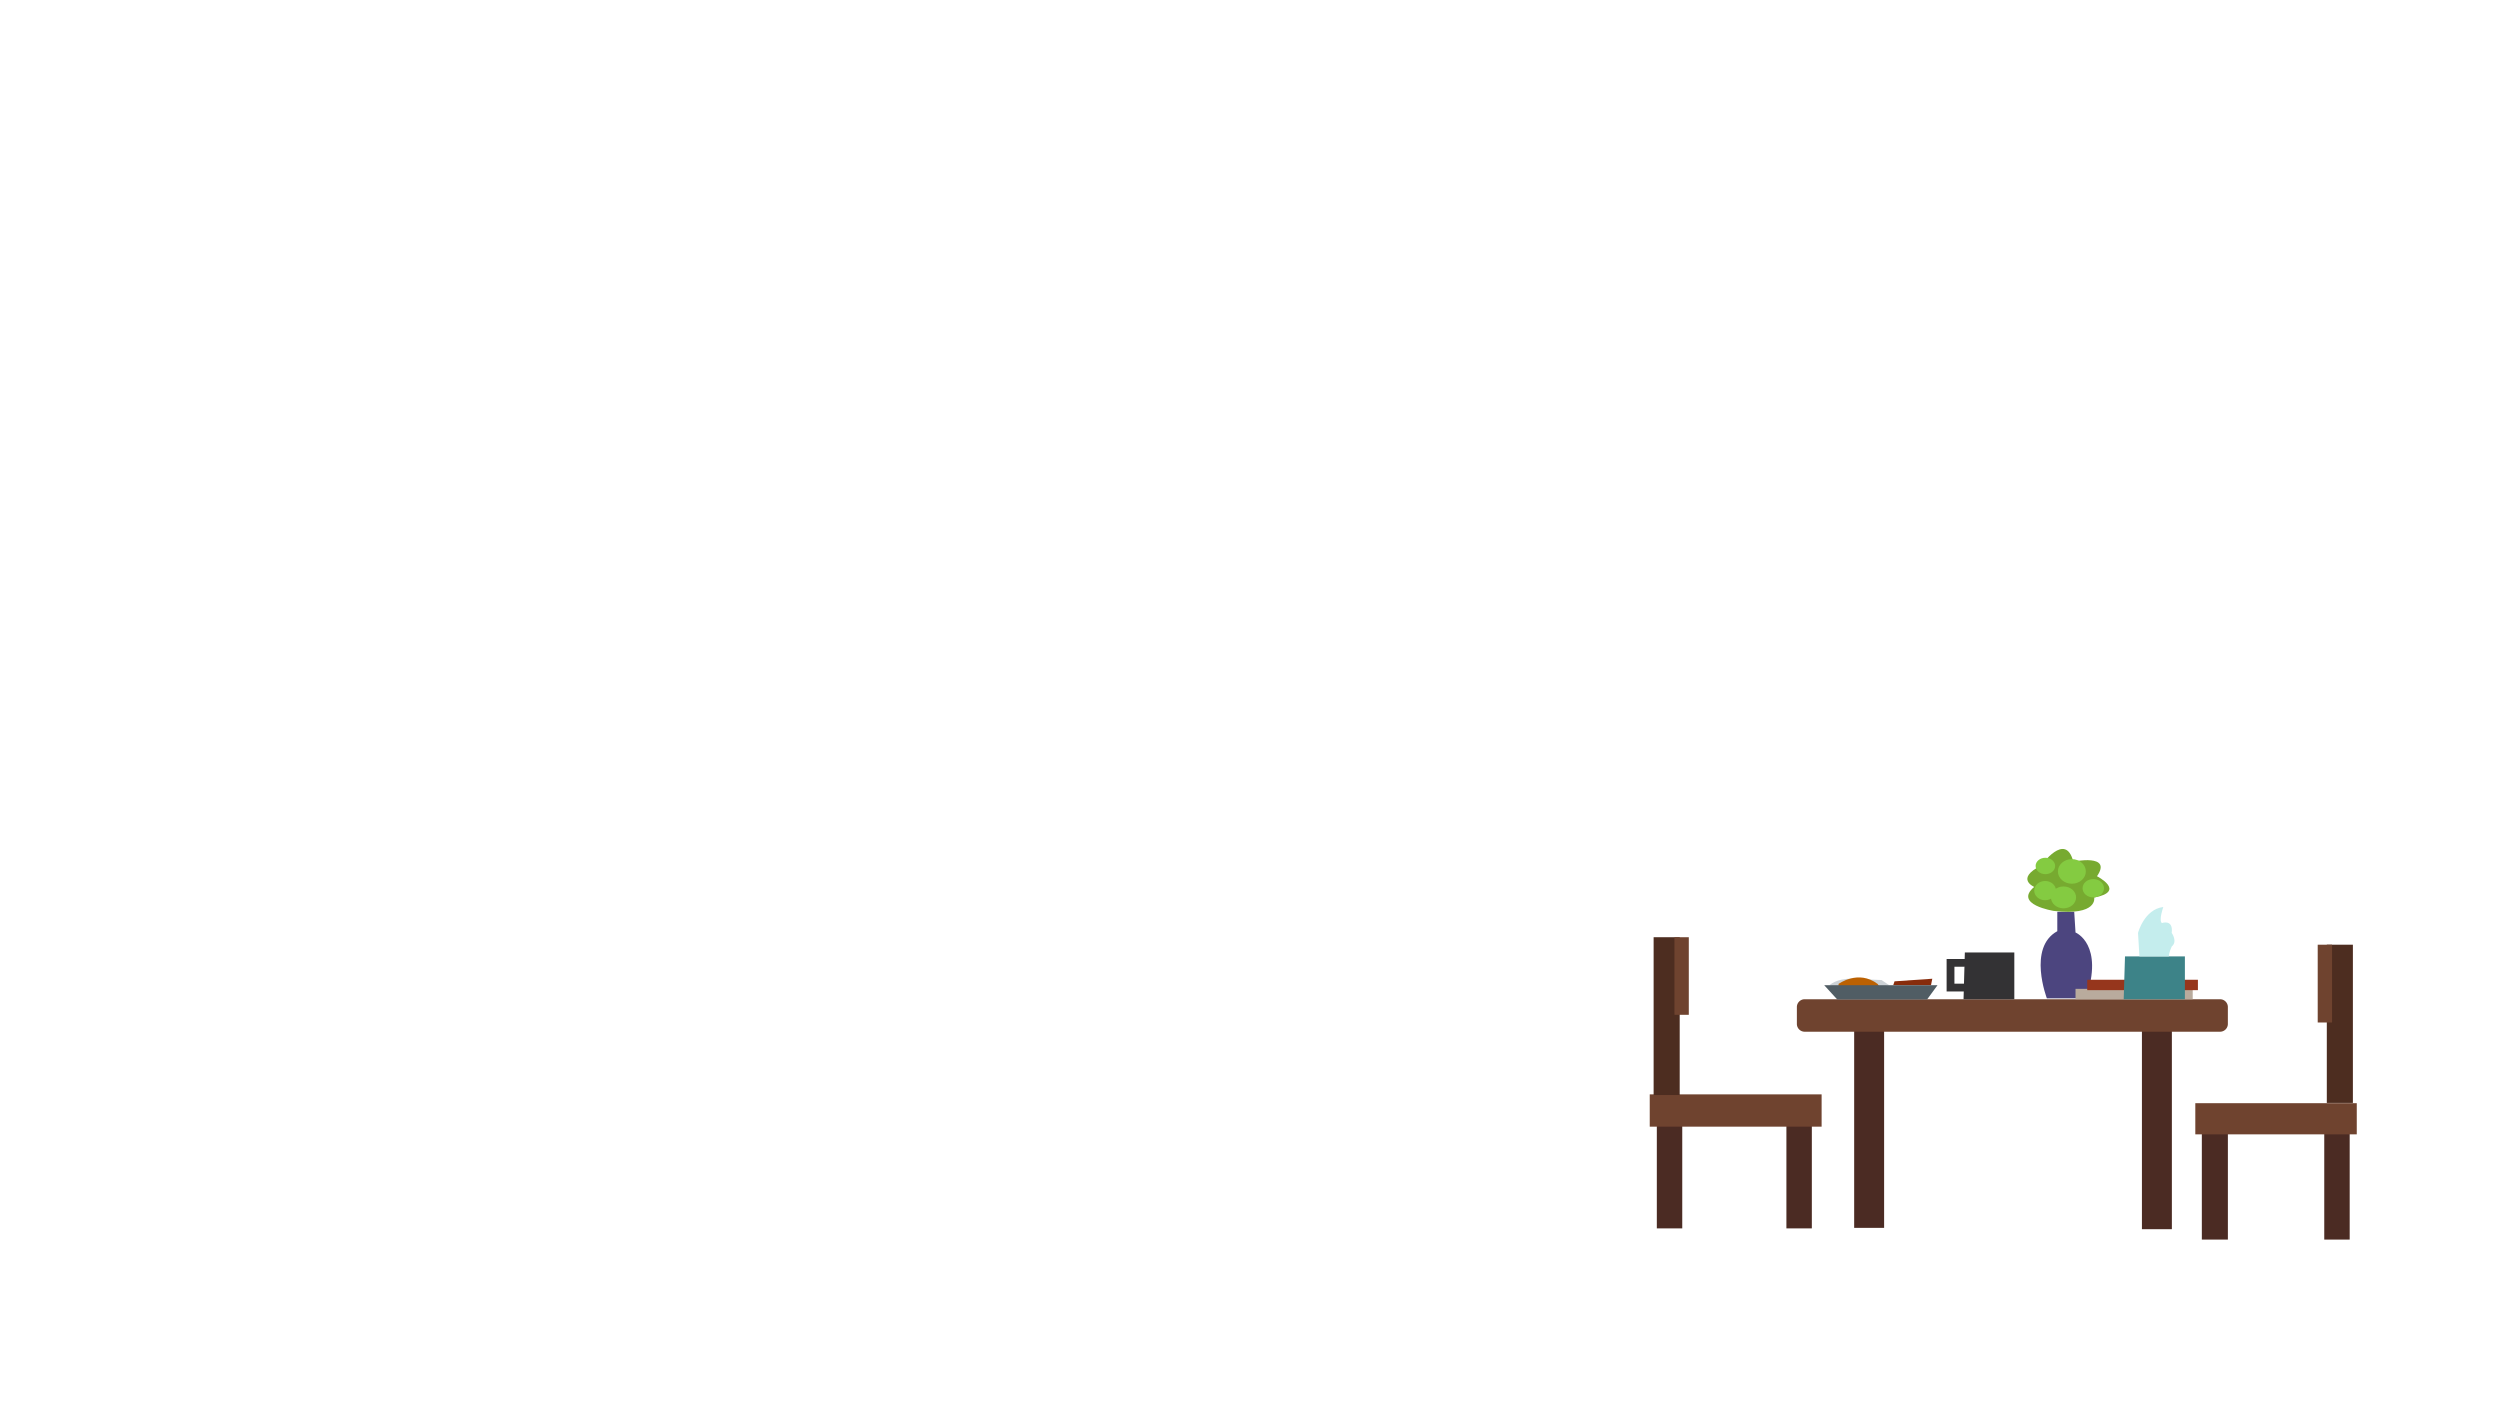 <svg id="Gambar" xmlns="http://www.w3.org/2000/svg" width="1920" height="1080" viewBox="0 0 1920 1080">
  <defs>
    <style>
      .cls-1 {
        fill: #4b2b23;
      }

      .cls-1, .cls-10, .cls-11, .cls-12, .cls-13, .cls-14, .cls-15, .cls-2, .cls-3, .cls-4, .cls-5, .cls-6, .cls-7, .cls-8, .cls-9 {
        fill-rule: evenodd;
      }

      .cls-2 {
        fill: #6f432f;
      }

      .cls-3 {
        fill: #4d2d20;
      }

      .cls-4 {
        fill: #4c457f;
      }

      .cls-5 {
        fill: #77aa30;
      }

      .cls-6 {
        fill: #84cb41;
      }

      .cls-7 {
        fill: #b9ab9d;
      }

      .cls-8 {
        fill: #96361c;
      }

      .cls-9 {
        fill: #333234;
      }

      .cls-10 {
        fill: #3d8388;
      }

      .cls-11 {
        fill: #c4eded;
      }

      .cls-12 {
        fill: #ccd2d6;
      }

      .cls-13 {
        fill: #872c0c;
      }

      .cls-14 {
        fill: #bb6102;
      }

      .cls-15 {
        fill: #505d64;
      }
    </style>
  </defs>
  <g id="Kursi">
    <g id="Kursi-2" data-name="Kursi">
      <path class="cls-1" d="M1371.96,859.128h19.53V943.4h-19.53V859.128Z"/>
      <path id="Rectangle_3_copy" data-name="Rectangle 3 copy" class="cls-1" d="M1272.44,859.128h19.53V943.4h-19.53V859.128Z"/>
      <path class="cls-2" d="M1267,840.475h132v24.8H1267v-24.8Z"/>
      <path id="Rectangle_3_copy_2" data-name="Rectangle 3 copy 2" class="cls-3" d="M1269.98,719.781h20.03v121.2h-20.03v-121.2Z"/>
      <path class="cls-2" d="M1285.99,719.787H1297v59.588h-11.01V719.787Z"/>
    </g>
    <g id="Kursi_copy" data-name="Kursi copy">
      <path class="cls-1" d="M1711.01,868.181h-20V952h20V868.181Z"/>
      <path id="Rectangle_3_copy-2" data-name="Rectangle 3 copy" class="cls-1" d="M1804.56,867.776h-19.53V952h19.53V867.776Z"/>
      <path class="cls-2" d="M1810,847.25H1686v23.932h124V847.25Z"/>
      <path id="Rectangle_3_copy_2-2" data-name="Rectangle 3 copy 2" class="cls-3" d="M1807.02,725.526h-20.03V847.045h20.03V725.526Z"/>
      <path class="cls-2" d="M1791.01,725.532H1780v59.743h11.01V725.532Z"/>
    </g>
  </g>
  <g id="Meja">
    <g id="Meja-2" data-name="Meja">
      <path class="cls-1" d="M1645,787.374h23V944.018h-23V787.374Z"/>
      <path id="Rectangle_26_copy" data-name="Rectangle 26 copy" class="cls-1" d="M1424,786.376h23V943.02h-23V786.376Z"/>
      <path class="cls-2" d="M1386,767.419h319a6,6,0,0,1,6,6v12.944a6,6,0,0,1-6,6H1386a6,6,0,0,1-6-6V773.419A6,6,0,0,1,1386,767.419Z"/>
    </g>
    <g id="Asset">
      <g id="Bunga">
        <path class="cls-4" d="M1572,766.733s-14.97-39.027,8-51.573V700.283h13l1,15.869s22.17,8.935,8,50.581h-30Z"/>
        <path class="cls-5" d="M1577.27,699.578s-31.09-4.856-15-18.439c0,0-14.88-6.288,5.35-16.391,0,0,18.66-26.5,24.65-3.073,0,0,30.3-6.239,18.22,11.269,0,0,22.79,11.632-2.14,16.39C1608.35,689.334,1611.41,703.541,1577.27,699.578Z"/>
        <path class="cls-6" d="M1591.2,659.812c5.92,0,10.72,4.229,10.72,9.445s-4.8,9.446-10.72,9.446-10.72-4.229-10.72-9.446S1585.28,659.812,1591.2,659.812Z"/>
        <path id="Ellipse_1_copy" data-name="Ellipse 1 copy" class="cls-6" d="M1570.64,676.6c4.63,0,8.38,3.306,8.38,7.385s-3.75,7.385-8.38,7.385-8.37-3.307-8.37-7.385S1566.02,676.6,1570.64,676.6Z"/>
        <path id="Ellipse_1_copy_3" data-name="Ellipse 1 copy 3" class="cls-6" d="M1607.64,675.12c4.54,0,8.22,3.154,8.22,7.044s-3.68,7.044-8.22,7.044-8.22-3.153-8.22-7.044S1603.1,675.12,1607.64,675.12Z"/>
        <path id="Ellipse_1_copy_4" data-name="Ellipse 1 copy 4" class="cls-6" d="M1570.85,658.756c4.14,0,7.5,2.823,7.5,6.305s-3.36,6.3-7.5,6.3-7.5-2.823-7.5-6.3S1566.71,658.756,1570.85,658.756Z"/>
        <path id="Ellipse_1_copy_2" data-name="Ellipse 1 copy 2" class="cls-6" d="M1584.78,680.8c5.33,0,9.65,3.762,9.65,8.4s-4.32,8.4-9.65,8.4-9.65-3.761-9.65-8.4S1579.45,680.8,1584.78,680.8Z"/>
      </g>
      <g>
        <path class="cls-7" d="M1594,759.438h90v7.981h-90v-7.981Z"/>
        <path class="cls-8" d="M1603,752.453h85v7.982h-85v-7.982Z"/>
      </g>
      <g>
        <path class="cls-9" d="M1547,767.419V731.5h-38l-1,35.918h39Z"/>
        <path class="cls-9" d="M1509,742.476h-8v12.971h8v5.986h-14V736.49h15"/>
      </g>
      <g id="Tissu">
        <path id="b" class="cls-10" d="M1631,767.419l1-32.925h46v32.925"/>
        <path class="cls-11" d="M1643.08,734.494L1642,716.485s4.76-18.2,19.41-19.9c0,0-3.66,10.279-1.08,12.322,0,0,8.88-3.275,7.55,7.583,0,0,4.76,6.588,0,10.426,0,0-2.33,5.041-2.16,7.583h-22.64Z"/>
      </g>
      <g>
        <path class="cls-12" d="M1405,756.647s5.16-5.171,17-4.983l23,1,6,3.986-26,4.984Z"/>
        <path class="cls-13" d="M1454,756.647l1-2.99,29-1.993-1,4.983h-29Z"/>
        <path class="cls-14" d="M1412,755.651s15.22-11.224,30,0l2,2.99-24-1-8,1v-2.99Z"/>
        <path class="cls-15" d="M1411,767.611l-10-10.964h87l-8,10.964h-69Z"/>
      </g>
    </g>
  </g>
</svg>
